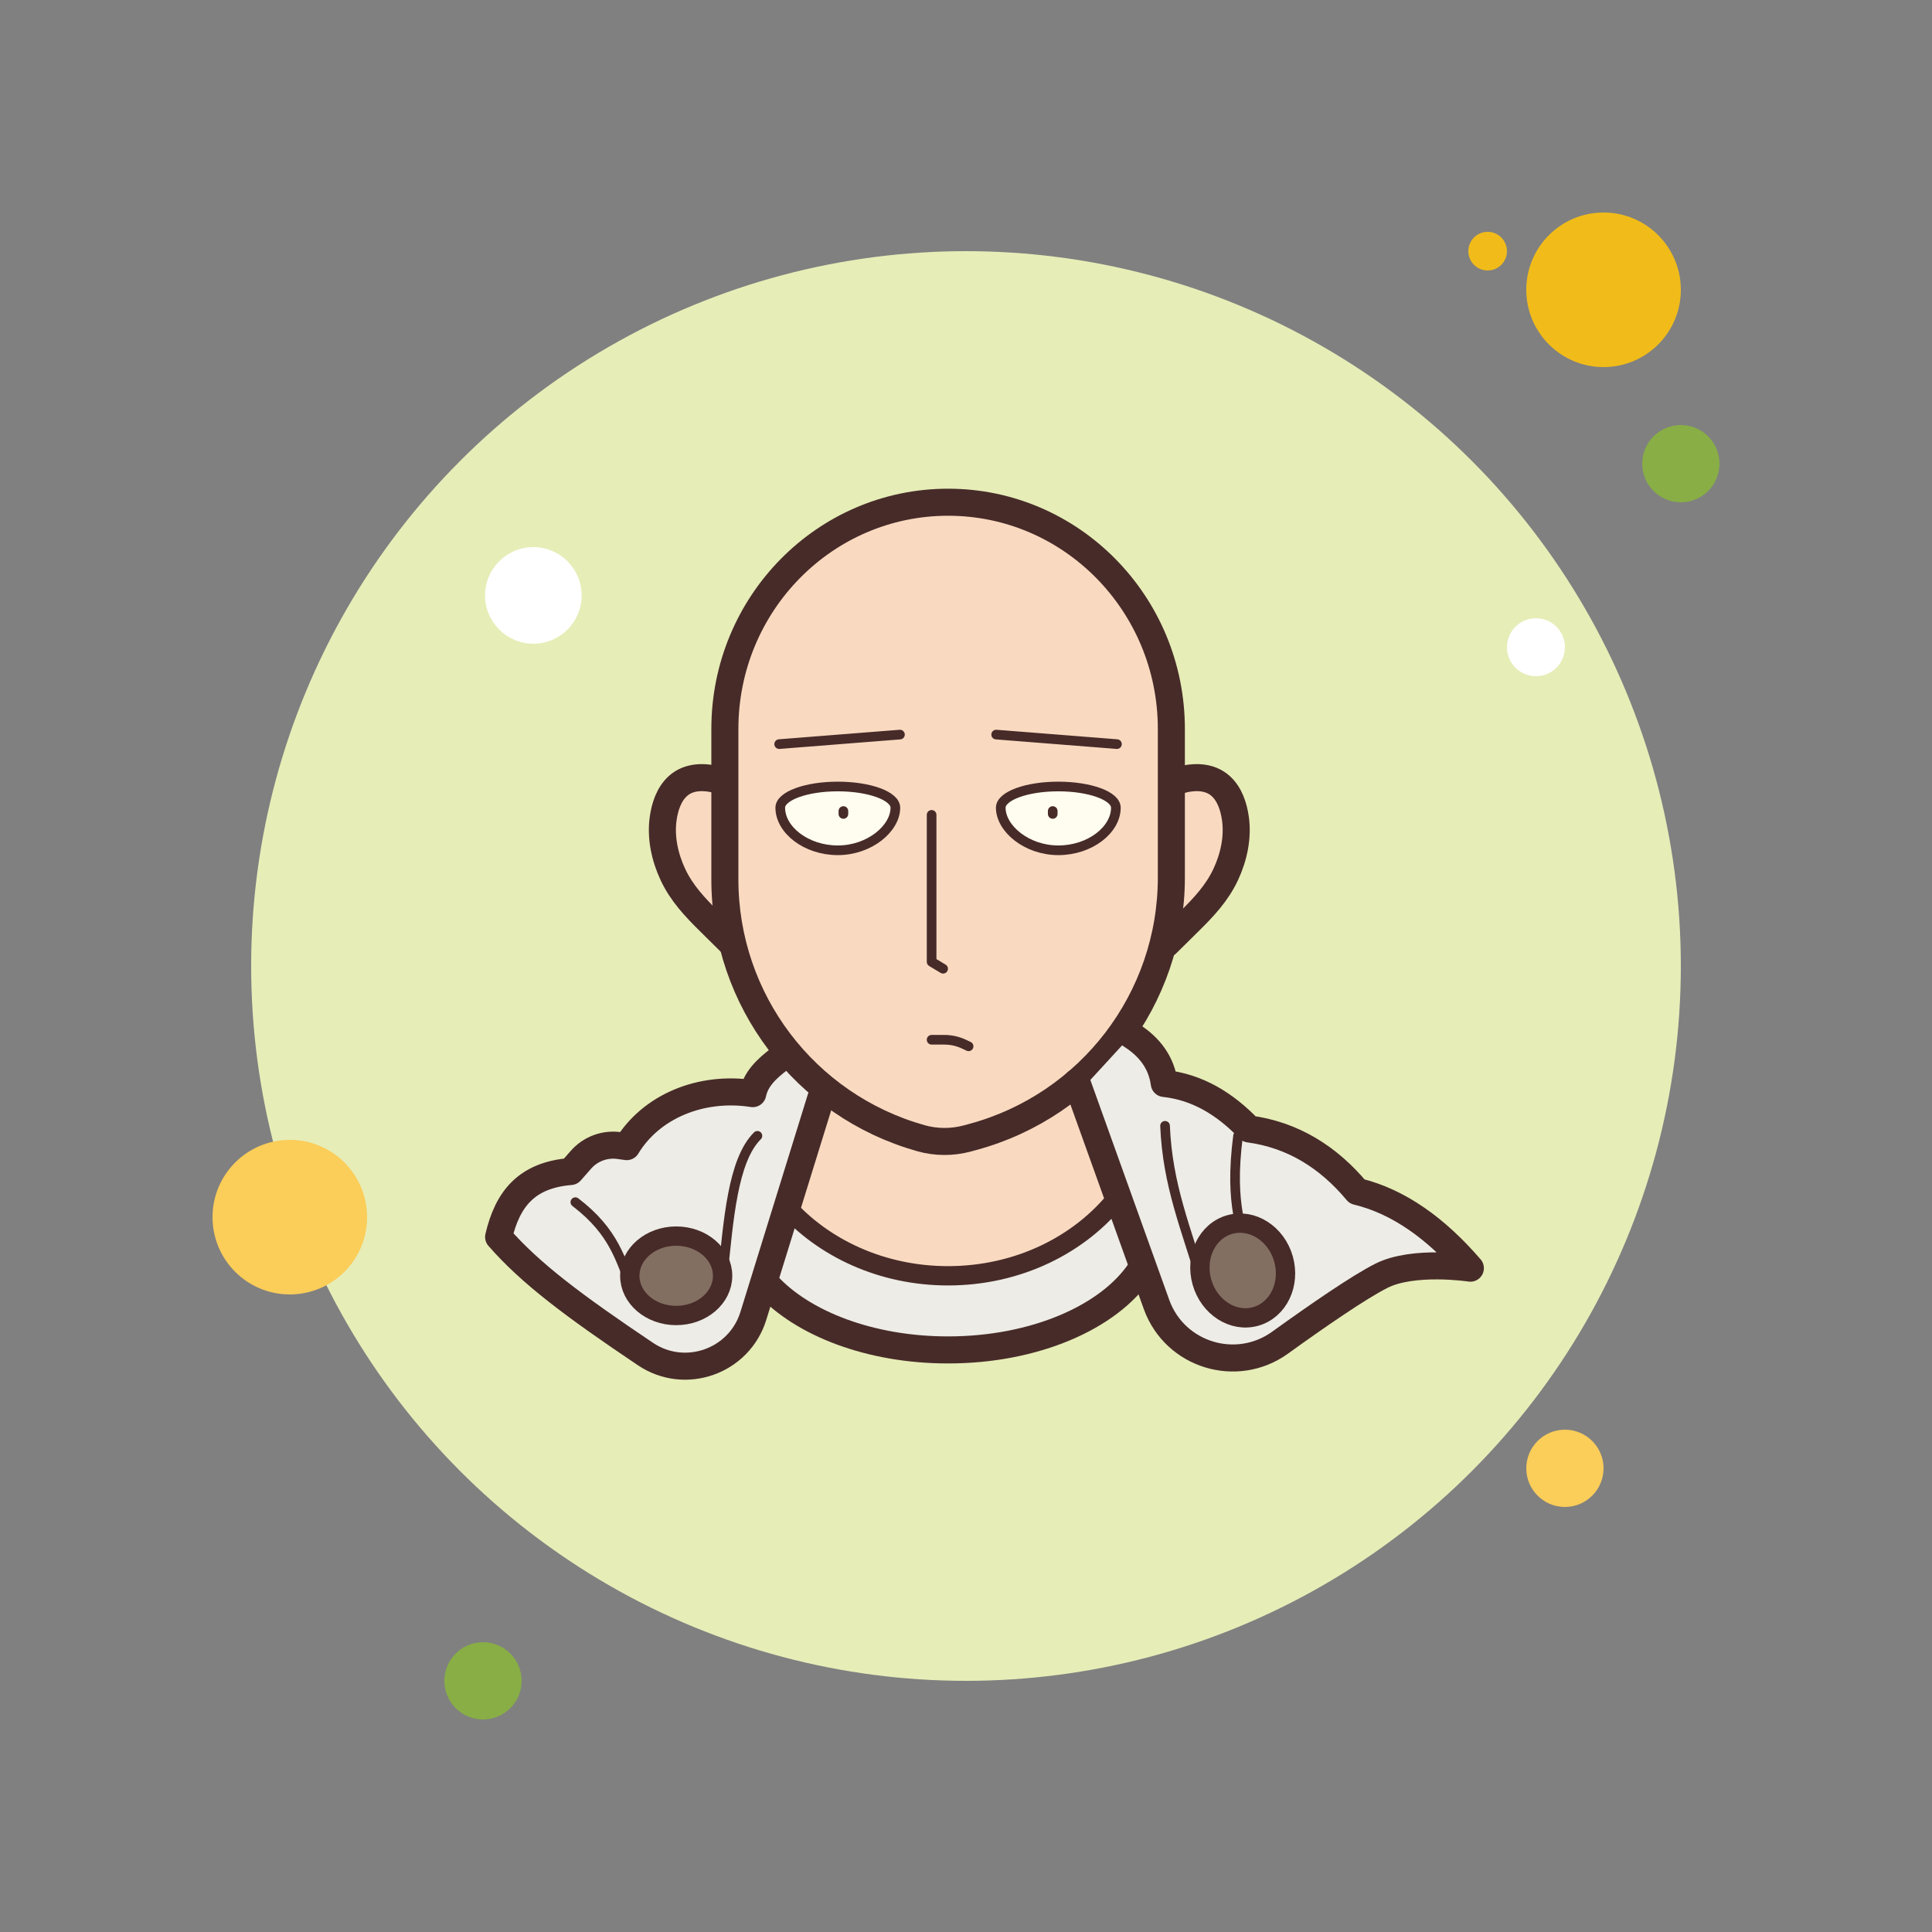 <svg xmlns="http://www.w3.org/2000/svg"  viewBox="0 0 100 100" width="500px" height="500px"><rect x="0" y="0" width="100" height="100" fill="#808080" stroke="none"/><circle cx="77" cy="13" r="1" fill="#f1bc19"/><circle cx="50" cy="50" r="37" fill="#e6edb7"/><circle cx="83" cy="15" r="4" fill="#f1bc19"/><circle cx="87" cy="24" r="2" fill="#88ae45"/><circle cx="81" cy="76" r="2" fill="#fbcd59"/><circle cx="15" cy="63" r="4" fill="#fbcd59"/><circle cx="25" cy="87" r="2" fill="#88ae45"/><circle cx="27.606" cy="30.819" r="2.5" fill="#fff"/><circle cx="79.5" cy="33.5" r="1.5" fill="#fff"/><path fill="#f9dac0" d="M42.999,56.857l-1.713,5.52c4.902,4.684,10.344,4.78,16.379-0.153l-2.499-5.782L42.999,56.857z"/><path fill="#f9dac0" stroke="#472b29" stroke-linecap="round" stroke-linejoin="round" stroke-miterlimit="10" stroke-width="1.4" d="M37.204,40.382c-0.716-0.203-1.54-0.222-2.122,0.309c-0.462,0.422-0.669,1.066-0.755,1.667c-0.141,0.99,0.083,2.009,0.502,2.907	c0.453,0.968,1.144,1.696,1.895,2.438c0.388,0.383,0.776,0.767,1.164,1.15"/><path fill="#f9dac0" stroke="#472b29" stroke-linecap="round" stroke-linejoin="round" stroke-miterlimit="10" stroke-width="1.4" d="M61.067,40.382c0.716-0.203,1.54-0.222,2.122,0.309c0.462,0.422,0.669,1.066,0.755,1.667c0.141,0.99-0.083,2.009-0.502,2.907	c-0.453,0.968-1.144,1.696-1.895,2.438c-0.388,0.383-0.776,0.767-1.164,1.15"/><path fill="#edece6" d="M42.484,56.844l-3.491,11.267c-0.731,2.36-3.533,3.353-5.584,1.974	c-3.708-2.492-5.949-4.165-7.601-6.06c0.462-1.971,1.447-3.202,3.726-3.387l0.535-0.609c0.493-0.562,1.235-0.838,1.975-0.735	l0.395,0.055c1.249-2.064,3.818-3.161,6.523-2.743c0.158-0.727,0.651-1.247,1.434-1.83"/><path fill="#f9dac0" stroke="#472b29" stroke-miterlimit="10" stroke-width="1.4" d="M49.074,25.995	c-6.382,0-11.555,5.255-11.555,11.736v7.79c0,6.234,4.148,11.707,10.15,13.393c0.785,0.221,1.616,0.224,2.403,0.011l0.285-0.077	c6.063-1.643,10.272-7.145,10.272-13.427v-7.69C60.629,31.249,55.455,25.995,49.074,25.995z"/><path fill="#edece6" d="M59.022,65.758c-1.608,2.414-5.457,4.114-9.951,4.114c-4.028,0-7.538-1.366-9.38-3.388l0.95-4.105	c1.97,2.227,5.014,3.656,8.43,3.656c3.635,0,6.849-1.618,8.796-4.094L59.022,65.758z"/><path fill="none" stroke="#472b29" stroke-linecap="round" stroke-linejoin="round" stroke-miterlimit="10" stroke-width="1.4" d="M42.484,56.844l-3.491,11.267c-0.731,2.36-3.533,3.353-5.584,1.974c-3.708-2.492-5.949-4.165-7.601-6.06	c0.462-1.971,1.447-3.202,3.726-3.387l0.535-0.609c0.493-0.562,1.235-0.838,1.975-0.735l0.395,0.055	c1.249-2.064,3.818-3.161,6.523-2.743c0.158-0.727,0.651-1.247,1.434-1.83"/><ellipse cx="35" cy="66.035" fill="#836f61" stroke="#472b29" stroke-miterlimit="10" rx="2.402" ry="2.055"/><path fill="none" stroke="#472b29" stroke-linecap="round" stroke-linejoin="round" stroke-miterlimit="10" stroke-width=".5" d="M39.203,58.79c-1.28,1.272-1.495,4.363-1.801,7.298"/><path fill="#edece6" d="M55.846,56.54l4.024,11.004c0.958,2.606,4.135,3.575,6.388,1.952	c1.965-1.416,4.088-2.878,5.245-3.462c1.663-0.839,4.603-0.393,4.603-0.393c-1.764-2.042-3.697-3.449-5.866-3.972	c-1.498-1.793-3.332-2.928-5.589-3.233c-1.255-1.313-2.688-2.172-4.388-2.356c-0.143-1.051-0.726-1.874-1.705-2.493"/><path fill="none" stroke="#472b29" stroke-linecap="round" stroke-linejoin="round" stroke-miterlimit="10" stroke-width=".5" d="M29.781,62.224c2.056,1.571,2.329,3.022,2.951,4.487"/><path fill="none" stroke="#472b29" stroke-linecap="round" stroke-linejoin="round" stroke-miterlimit="10" stroke-width="1.4" d="M55.734,56.014l4.136,11.529c0.958,2.606,4.135,3.575,6.388,1.952c1.965-1.416,4.088-2.878,5.245-3.462	c1.663-0.839,4.603-0.393,4.603-0.393c-1.764-2.042-3.697-3.449-5.866-3.972c-1.498-1.793-3.332-2.928-5.589-3.233	c-1.255-1.313-2.688-2.172-4.388-2.356c-0.143-1.051-0.726-1.874-1.705-2.493"/><ellipse cx="64.325" cy="65.757" fill="#836f61" stroke="#472b29" stroke-linecap="round" stroke-linejoin="round" stroke-miterlimit="10" rx="2.194" ry="2.471" transform="rotate(-15.856 64.337 65.768)"/><path fill="none" stroke="#472b29" stroke-linecap="round" stroke-linejoin="round" stroke-miterlimit="10" stroke-width=".5" d="M60.303,58.272c0.124,3.063,1.089,5.312,1.951,8.211"/><path fill="none" stroke="#472b29" stroke-linecap="round" stroke-linejoin="round" stroke-miterlimit="10" stroke-width=".5" d="M64.082,58.79c-0.237,1.832-0.174,3.061,0,4.066"/><path fill="none" stroke="#472b29" stroke-miterlimit="10" stroke-width="1.4" d="M59.022,65.758	c-1.608,2.414-5.457,4.114-9.951,4.114c-4.028,0-7.538-1.366-9.38-3.388"/><path fill="none" stroke="#472b29" stroke-miterlimit="10" d="M57.867,61.941c-1.946,2.476-5.16,4.094-8.796,4.094	c-3.416,0-6.46-1.428-8.43-3.656"/><polyline fill="none" stroke="#472b29" stroke-linecap="round" stroke-linejoin="round" stroke-miterlimit="10" stroke-width=".5" points="48.22,42.177 48.22,49.784 48.815,50.142"/><line x1="40.33" x2="46.581" y1="38.515" y2="38.022" fill="none" stroke="#472b29" stroke-linecap="round" stroke-linejoin="round" stroke-miterlimit="10" stroke-width=".5"/><line x1="57.813" x2="51.562" y1="38.515" y2="38.022" fill="none" stroke="#472b29" stroke-linecap="round" stroke-linejoin="round" stroke-miterlimit="10" stroke-width=".5"/><path fill="#fefdef" stroke="#472b29" stroke-linecap="round" stroke-linejoin="round" stroke-miterlimit="10" stroke-width=".5" d="M46.344,41.806c0,1.074-1.334,2.205-2.979,2.205s-2.979-1.062-2.979-2.205c0-0.606,1.334-1.097,2.979-1.097 S46.344,41.2,46.344,41.806z"/><line x1="43.654" x2="43.654" y1="41.979" y2="42.129" fill="#fefdef" stroke="#472b29" stroke-linecap="round" stroke-linejoin="round" stroke-miterlimit="10" stroke-width=".5"/><path fill="#fefdef" stroke="#472b29" stroke-linecap="round" stroke-linejoin="round" stroke-miterlimit="10" stroke-width=".5" d="M51.799,41.806c0,1.074,1.334,2.205,2.979,2.205s2.979-1.062,2.979-2.205c0-0.606-1.334-1.097-2.979-1.097 S51.799,41.2,51.799,41.806z"/><line x1="54.489" x2="54.489" y1="41.979" y2="42.129" fill="#fefdef" stroke="#472b29" stroke-linecap="round" stroke-linejoin="round" stroke-miterlimit="10" stroke-width=".5"/><path fill="none" stroke="#472b29" stroke-linecap="round" stroke-linejoin="round" stroke-miterlimit="10" stroke-width=".5" d="M48.22,53.818h0.66c0.349,0,0.695,0.077,1.011,0.225l0.243,0.114"/></svg>